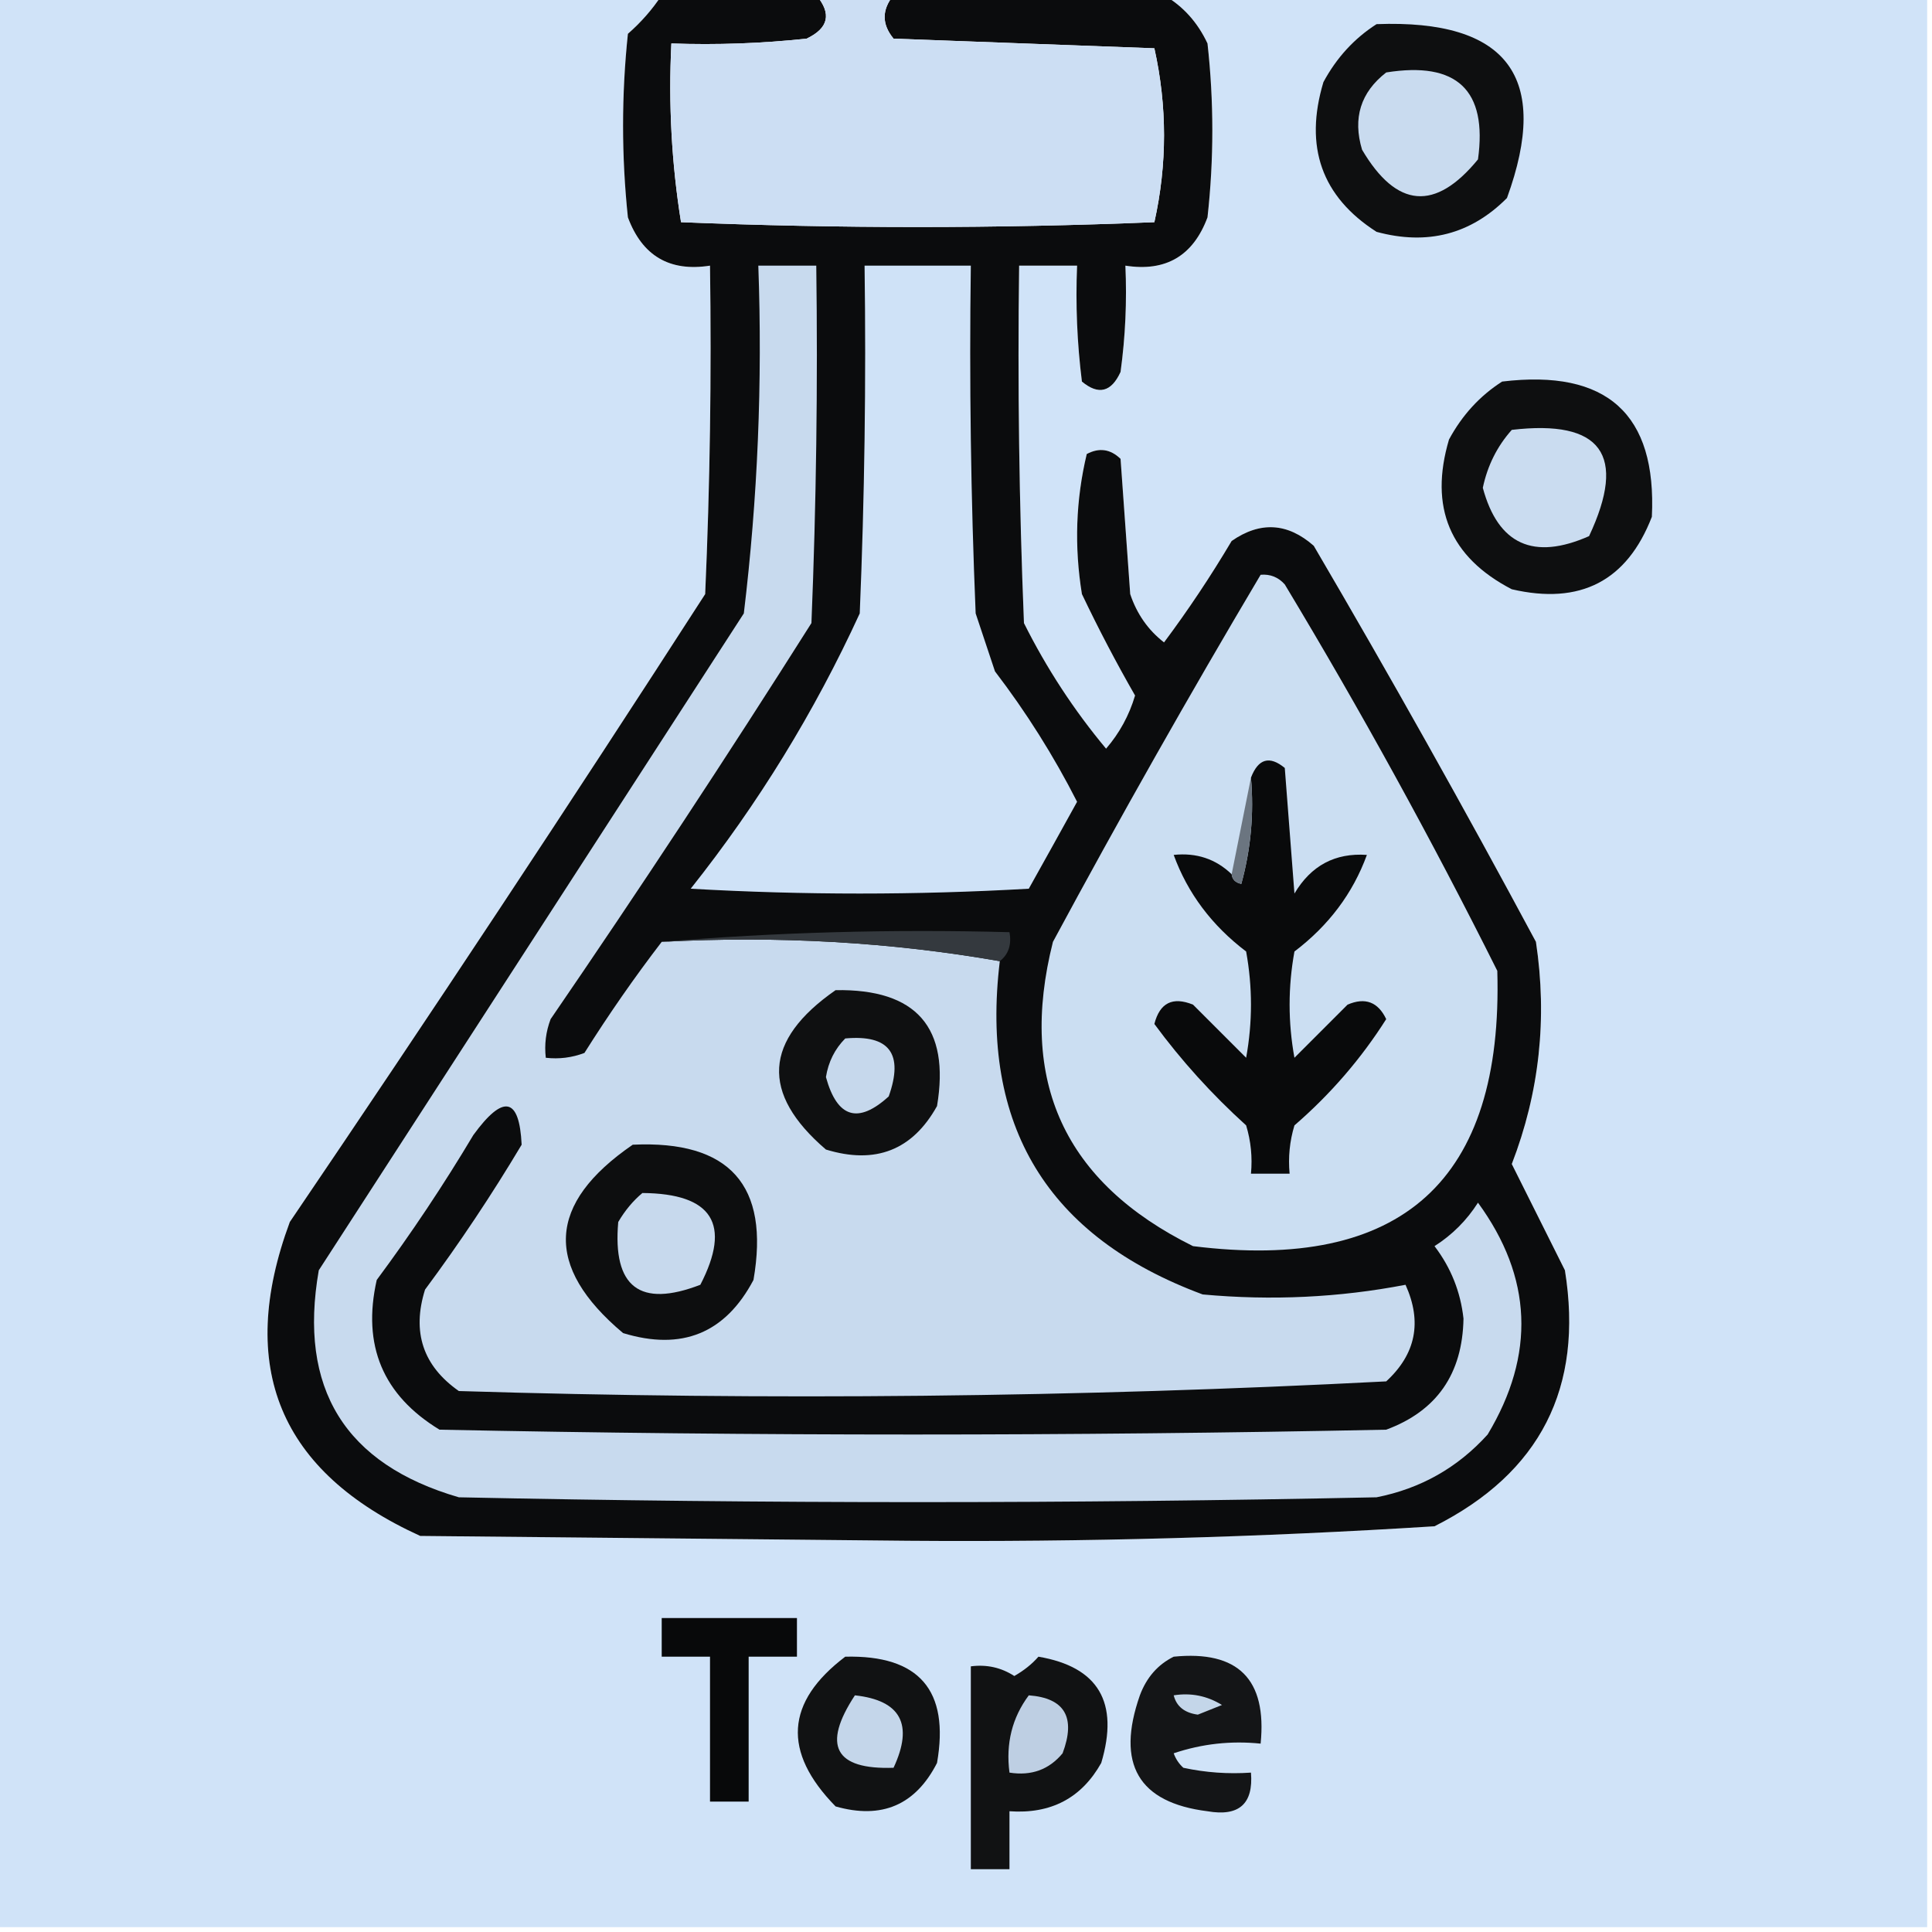 <?xml version="1.0" encoding="UTF-8"?>
<!DOCTYPE svg PUBLIC "-//W3C//DTD SVG 1.1//EN" "http://www.w3.org/Graphics/SVG/1.1/DTD/svg11.dtd">
<svg xmlns="http://www.w3.org/2000/svg" version="1.1" width="200px" height="200px" style="shape-rendering:geometricPrecision; text-rendering:geometricPrecision; image-rendering:optimizeQuality; fill-rule:evenodd; clip-rule:evenodd" xmlns:xlink="http://www.w3.org/1999/xlink">
<g><path style="opacity:1" fill="#d0e3f8" d="M -0.5,-0.5 C 22.5,-0.5 45.5,-0.5 68.5,-0.5C 67.542,0.962 66.376,2.295 65,3.5C 64.333,9.833 64.333,16.167 65,22.5C 66.484,26.488 69.317,28.154 73.5,27.5C 73.666,38.838 73.5,50.172 73,61.5C 58.915,83.338 44.582,105.005 30,126.5C 24.435,141.534 28.935,152.368 43.5,159C 60.333,159.167 77.167,159.333 94,159.5C 112.216,159.64 130.383,159.14 148.5,158C 159.455,152.476 163.955,143.643 162,131.5C 160.149,127.797 158.315,124.13 156.5,120.5C 159.361,113.093 160.194,105.426 159,97.5C 151.601,83.704 143.934,70.037 136,56.5C 133.293,54.114 130.46,53.948 127.5,56C 125.329,59.659 122.996,63.159 120.5,66.5C 118.854,65.221 117.687,63.555 117,61.5C 116.667,56.833 116.333,52.167 116,47.5C 114.951,46.483 113.784,46.316 112.5,47C 111.365,51.748 111.198,56.581 112,61.5C 113.713,65.095 115.547,68.595 117.5,72C 116.888,74.058 115.888,75.891 114.5,77.5C 111.169,73.508 108.336,69.175 106,64.5C 105.5,52.171 105.333,39.838 105.5,27.5C 107.5,27.5 109.5,27.5 111.5,27.5C 111.334,31.514 111.501,35.514 112,39.5C 113.714,40.925 115.047,40.592 116,38.5C 116.499,34.848 116.665,31.182 116.5,27.5C 120.683,28.154 123.516,26.488 125,22.5C 125.667,16.5 125.667,10.5 125,4.5C 123.975,2.313 122.475,0.646 120.5,-0.5C 146.833,-0.5 173.167,-0.5 199.5,-0.5C 199.5,66.167 199.5,132.833 199.5,199.5C 132.833,199.5 66.167,199.5 -0.5,199.5C -0.5,132.833 -0.5,66.167 -0.5,-0.5 Z"/></g>
<g><path style="opacity:1" fill="#0b0c0d" d="M 68.5,-0.5 C 73.833,-0.5 79.167,-0.5 84.5,-0.5C 86.116,1.416 85.782,2.916 83.5,4C 78.845,4.499 74.178,4.666 69.5,4.5C 69.19,10.758 69.524,16.924 70.5,23C 86.833,23.667 103.167,23.667 119.5,23C 120.833,17 120.833,11 119.5,5C 110.5,4.667 101.5,4.333 92.5,4C 91.272,2.51 91.272,1.01 92.5,-0.5C 101.833,-0.5 111.167,-0.5 120.5,-0.5C 122.475,0.646 123.975,2.313 125,4.5C 125.667,10.5 125.667,16.5 125,22.5C 123.516,26.488 120.683,28.154 116.5,27.5C 116.665,31.182 116.499,34.848 116,38.5C 115.047,40.592 113.714,40.925 112,39.5C 111.501,35.514 111.334,31.514 111.5,27.5C 109.5,27.5 107.5,27.5 105.5,27.5C 105.333,39.838 105.5,52.171 106,64.5C 108.336,69.175 111.169,73.508 114.5,77.5C 115.888,75.891 116.888,74.058 117.5,72C 115.547,68.595 113.713,65.095 112,61.5C 111.198,56.581 111.365,51.748 112.5,47C 113.784,46.316 114.951,46.483 116,47.5C 116.333,52.167 116.667,56.833 117,61.5C 117.687,63.555 118.854,65.221 120.5,66.5C 122.996,63.159 125.329,59.659 127.5,56C 130.46,53.948 133.293,54.114 136,56.5C 143.934,70.037 151.601,83.704 159,97.5C 160.194,105.426 159.361,113.093 156.5,120.5C 158.315,124.13 160.149,127.797 162,131.5C 163.955,143.643 159.455,152.476 148.5,158C 130.383,159.14 112.216,159.64 94,159.5C 77.167,159.333 60.333,159.167 43.5,159C 28.935,152.368 24.435,141.534 30,126.5C 44.582,105.005 58.915,83.338 73,61.5C 73.5,50.172 73.666,38.838 73.5,27.5C 69.317,28.154 66.484,26.488 65,22.5C 64.333,16.167 64.333,9.833 65,3.5C 66.376,2.295 67.542,0.962 68.5,-0.5 Z"/></g>
<g><path style="opacity:1" fill="#ccdef3" d="M 84.5,-0.5 C 87.167,-0.5 89.833,-0.5 92.5,-0.5C 91.272,1.01 91.272,2.51 92.5,4C 101.5,4.333 110.5,4.667 119.5,5C 120.833,11 120.833,17 119.5,23C 103.167,23.667 86.833,23.667 70.5,23C 69.524,16.924 69.19,10.758 69.5,4.5C 74.178,4.666 78.845,4.499 83.5,4C 85.782,2.916 86.116,1.416 84.5,-0.5 Z"/></g>
<g><path style="opacity:1" fill="#0e0f10" d="M 142.5,2.5 C 156.057,1.988 160.557,7.988 156,20.5C 152.257,24.259 147.757,25.426 142.5,24C 136.823,20.364 134.99,15.197 137,8.5C 138.36,5.977 140.193,3.977 142.5,2.5 Z"/></g>
<g><path style="opacity:1" fill="#c9dbef" d="M 143.5,7.5 C 150.827,6.329 153.994,9.329 153,16.5C 148.577,21.899 144.577,21.565 141,15.5C 140.018,12.225 140.851,9.559 143.5,7.5 Z"/></g>
<g><path style="opacity:1" fill="#c8daee" d="M 68.5,97.5 C 80.548,96.855 92.215,97.522 103.5,99.5C 101.435,116.539 108.435,128.039 124.5,134C 131.63,134.656 138.63,134.322 145.5,133C 147.238,136.844 146.571,140.177 143.5,143C 111.586,144.652 79.585,144.985 47.5,144C 43.788,141.398 42.621,137.898 44,133.5C 47.581,128.672 50.915,123.672 54,118.5C 53.768,113.576 52.101,113.242 49,117.5C 45.915,122.672 42.581,127.672 39,132.5C 37.469,139.267 39.636,144.434 45.5,148C 78.167,148.667 110.833,148.667 143.5,148C 148.73,146.065 151.397,142.232 151.5,136.5C 151.195,133.724 150.195,131.224 148.5,129C 150.333,127.833 151.833,126.333 153,124.5C 158.636,132.223 158.97,140.223 154,148.5C 150.896,151.933 147.063,154.1 142.5,155C 110.833,155.667 79.167,155.667 47.5,155C 35.694,151.566 30.86,143.732 33,131.5C 47.667,108.833 62.333,86.167 77,63.5C 78.438,51.576 78.938,39.576 78.5,27.5C 80.5,27.5 82.5,27.5 84.5,27.5C 84.666,39.838 84.5,52.171 84,64.5C 75.249,78.338 66.249,92.005 57,105.5C 56.51,106.793 56.343,108.127 56.5,109.5C 57.873,109.657 59.207,109.49 60.5,109C 63.03,104.987 65.696,101.154 68.5,97.5 Z"/></g>
<g><path style="opacity:1" fill="#cfe2f7" d="M 89.5,27.5 C 93.167,27.5 96.833,27.5 100.5,27.5C 100.333,39.505 100.5,51.505 101,63.5C 101.667,65.5 102.333,67.5 103,69.5C 106.244,73.744 109.078,78.244 111.5,83C 109.85,85.99 108.183,88.99 106.5,92C 94.833,92.667 83.167,92.667 71.5,92C 78.475,83.219 84.308,73.719 89,63.5C 89.5,51.505 89.666,39.505 89.5,27.5 Z"/></g>
<g><path style="opacity:1" fill="#0e0f10" d="M 155.5,39.5 C 166.351,38.193 171.518,42.859 171,53.5C 168.426,60.148 163.593,62.648 156.5,61C 150.092,57.677 147.925,52.511 150,45.5C 151.36,42.977 153.193,40.977 155.5,39.5 Z"/></g>
<g><path style="opacity:1" fill="#cadcf0" d="M 156.5,44.5 C 165.786,43.412 168.453,47.078 164.5,55.5C 158.752,58.039 155.085,56.372 153.5,50.5C 153.984,48.199 154.984,46.199 156.5,44.5 Z"/></g>
<g><path style="opacity:1" fill="#cbdef2" d="M 130.5,59.5 C 131.496,59.414 132.329,59.748 133,60.5C 140.855,73.544 148.189,86.877 155,100.5C 155.629,122.201 145.129,131.701 123.5,129C 110.193,122.415 105.359,111.915 109,97.5C 115.925,84.644 123.092,71.977 130.5,59.5 Z"/></g>
<g><path style="opacity:1" fill="#090a0b" d="M 127.5,90.5 C 127.56,91.043 127.893,91.376 128.5,91.5C 129.489,87.893 129.823,84.226 129.5,80.5C 130.255,78.534 131.421,78.2 133,79.5C 133.333,83.833 133.667,88.167 134,92.5C 135.715,89.603 138.215,88.269 141.5,88.5C 140.051,92.472 137.551,95.806 134,98.5C 133.333,102.167 133.333,105.833 134,109.5C 135.833,107.667 137.667,105.833 139.5,104C 141.319,103.217 142.652,103.717 143.5,105.5C 140.894,109.609 137.727,113.276 134,116.5C 133.506,118.134 133.34,119.801 133.5,121.5C 132.167,121.5 130.833,121.5 129.5,121.5C 129.66,119.801 129.494,118.134 129,116.5C 125.451,113.287 122.284,109.787 119.5,106C 120.059,103.812 121.393,103.146 123.5,104C 125.333,105.833 127.167,107.667 129,109.5C 129.667,105.833 129.667,102.167 129,98.5C 125.449,95.806 122.949,92.472 121.5,88.5C 123.858,88.252 125.858,88.919 127.5,90.5 Z"/></g>
<g><path style="opacity:1" fill="#6b7580" d="M 129.5,80.5 C 129.823,84.226 129.489,87.893 128.5,91.5C 127.893,91.376 127.56,91.043 127.5,90.5C 128.167,87.167 128.833,83.833 129.5,80.5 Z"/></g>
<g><path style="opacity:1" fill="#34393e" d="M 68.5,97.5 C 80.322,96.505 92.322,96.172 104.5,96.5C 104.737,97.791 104.404,98.791 103.5,99.5C 92.215,97.522 80.548,96.855 68.5,97.5 Z"/></g>
<g><path style="opacity:1" fill="#0f1011" d="M 86.5,102.5 C 94.865,102.36 98.365,106.36 97,114.5C 94.459,119.069 90.625,120.569 85.5,119C 78.713,113.18 79.047,107.68 86.5,102.5 Z"/></g>
<g><path style="opacity:1" fill="#c6d8ec" d="M 87.5,107.5 C 92.069,107.083 93.569,109.083 92,113.5C 88.828,116.388 86.661,115.722 85.5,111.5C 85.752,109.927 86.418,108.594 87.5,107.5 Z"/></g>
<g><path style="opacity:1" fill="#0d0e0f" d="M 65.5,118.5 C 75.536,118.032 79.702,122.699 78,132.5C 75.081,138.025 70.581,139.858 64.5,138C 56.287,131.096 56.621,124.596 65.5,118.5 Z"/></g>
<g><path style="opacity:1" fill="#c7d9ed" d="M 66.5,123.5 C 73.745,123.555 75.745,126.722 72.5,133C 66.24,135.412 63.407,133.245 64,126.5C 64.698,125.309 65.531,124.309 66.5,123.5 Z"/></g>
<g><path style="opacity:1" fill="#08090a" d="M 68.5,167.5 C 73.167,167.5 77.833,167.5 82.5,167.5C 82.5,168.833 82.5,170.167 82.5,171.5C 80.833,171.5 79.167,171.5 77.5,171.5C 77.5,176.5 77.5,181.5 77.5,186.5C 76.167,186.5 74.833,186.5 73.5,186.5C 73.5,181.5 73.5,176.5 73.5,171.5C 71.833,171.5 70.167,171.5 68.5,171.5C 68.5,170.167 68.5,168.833 68.5,167.5 Z"/></g>
<g><path style="opacity:1" fill="#111213" d="M 87.5,171.5 C 95.148,171.314 98.315,174.981 97,182.5C 94.774,186.861 91.274,188.361 86.5,187C 80.974,181.357 81.308,176.19 87.5,171.5 Z"/></g>
<g><path style="opacity:1" fill="#111213" d="M 107.5,171.5 C 113.706,172.558 115.872,176.224 114,182.5C 111.961,186.136 108.794,187.802 104.5,187.5C 104.5,189.5 104.5,191.5 104.5,193.5C 103.167,193.5 101.833,193.5 100.5,193.5C 100.5,186.5 100.5,179.5 100.5,172.5C 102.144,172.286 103.644,172.62 105,173.5C 105.995,172.934 106.828,172.267 107.5,171.5 Z"/></g>
<g><path style="opacity:1" fill="#141517" d="M 121.5,171.5 C 128.167,170.833 131.167,173.833 130.5,180.5C 127.428,180.183 124.428,180.516 121.5,181.5C 121.709,182.086 122.043,182.586 122.5,183C 124.81,183.497 127.143,183.663 129.5,183.5C 129.763,186.734 128.263,188.068 125,187.5C 117.841,186.607 115.508,182.607 118,175.5C 118.69,173.65 119.856,172.316 121.5,171.5 Z"/></g>
<g><path style="opacity:1" fill="#c4d6ea" d="M 88.5,175.5 C 93.258,176.022 94.591,178.522 92.5,183C 86.413,183.205 85.079,180.705 88.5,175.5 Z"/></g>
<g><path style="opacity:1" fill="#becfe3" d="M 106.5,175.5 C 110.225,175.78 111.392,177.78 110,181.5C 108.599,183.192 106.766,183.859 104.5,183.5C 104.107,180.487 104.774,177.82 106.5,175.5 Z"/></g>
<g><path style="opacity:1" fill="#c4d6e9" d="M 121.5,175.5 C 123.288,175.215 124.955,175.548 126.5,176.5C 125.667,176.833 124.833,177.167 124,177.5C 122.624,177.316 121.791,176.649 121.5,175.5 Z"/></g>
</svg>
